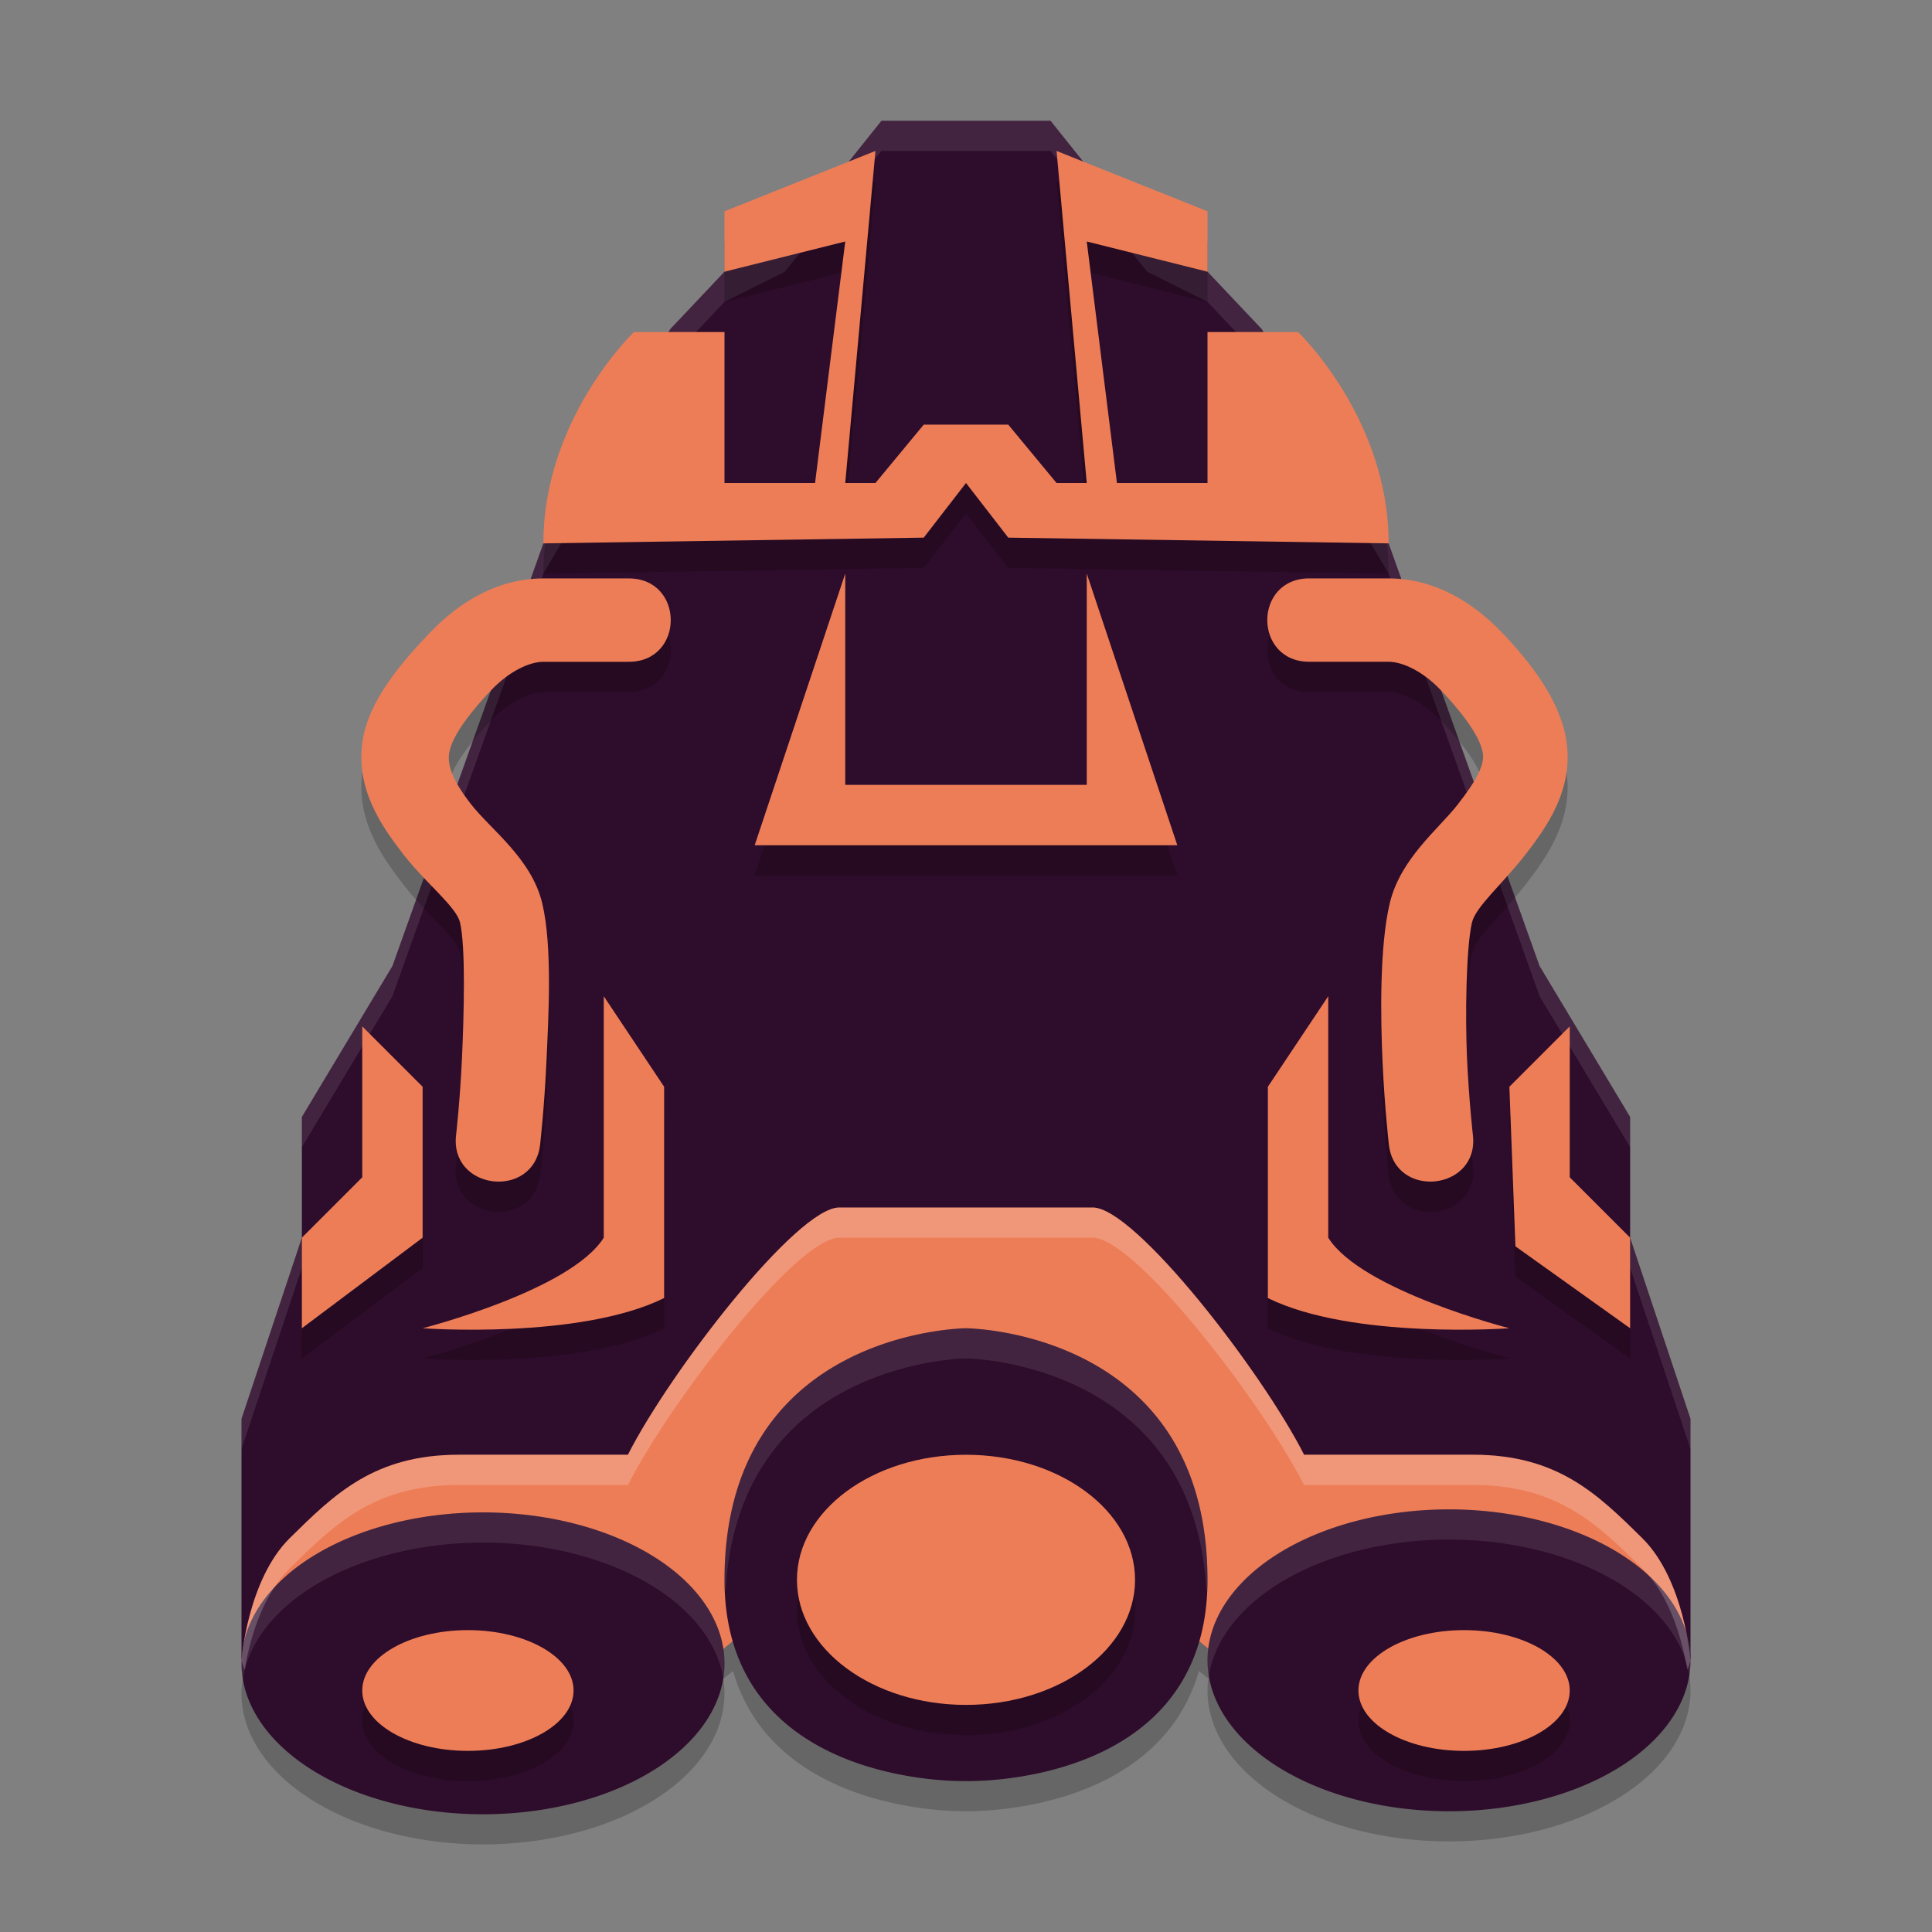<svg width="64" height="64" version="1.1" xmlns="http://www.w3.org/2000/svg">
 <rect width="100%" height="100%" fill="#808080" stroke="none"/>
 <path d="m27.801 41c-1.4 0-5.6 5.43-7 8.191h-5.602c-2.8 0-4.124 1.306-5.6 2.762-0.946 0.933-1.322 2.405-1.48 3.293a8 5 0 0 0-0.014 0.062c-0.018 0.104-0.045 0.211-0.057 0.293a8 5 0 0 0-0.039 0.314c-0.001 0.012-0.01 0.084-0.01 0.084s0.004 0.019 0.004 0.021a8 5 0 0 0-0.004 0.078 8 5 0 0 0 8 5 8 5 0 0 0 8-5 8 5 0 0 0-0.037-0.486c0.105-0.086 0.23-0.181 0.32-0.258 1.397 4.821 7.717 4.645 7.717 4.645s6.32 0.176 7.717-4.645c0.088 0.074 0.209 0.167 0.311 0.25a8 5 0 0 0-0.027 0.395 8 5 0 0 0 8 5 8 5 0 0 0 8-5 8 5 0 0 0-0.178-1.033c-0.188-0.902-0.567-2.171-1.422-3.014-1.476-1.456-2.8-2.762-5.6-2.762h-5.602c-1.4-2.762-5.6-8.191-7-8.191h-8.398z" style="opacity:.2"/>
 <path d="M 29.2,4 26,8 24,9 22.2,10.905 18,18 13,32 10,37 v 4 l -2,6 v 8 L 19.4,53.714 32,43 44.6,53.714 56,55 V 47 L 54,41 V 37 L 51,32 46,18 41.8,10.905 40,9 38,8 34.8,4 Z" style="fill:#2e0c2b"/>
 <path d="m29.199 4-3.199 4-2 1-1.801 1.904-4.199 7.096-5 14-3 5v1l3-5 5-14 4.199-7.096 1.801-1.904 2-1 3.199-4h5.602l3.199 4 2 1 1.801 1.904 4.199 7.096 5 14 3 5v-1l-3-5-5-14-4.199-7.096-1.801-1.904-2-1-3.199-4h-5.602zm-19.199 37-2 6v1l2-6v-1zm44 0v1l2 6v-1l-2-6z" style="fill:#ffffff;opacity:.1"/>
 <path d="m27.8 40c-1.4 0-5.6 5.429-7 8.19h-5.6c-2.8 0-4.124 1.306-5.6 2.762-1.4 1.381-1.6 4.048-1.6 4.048s0.2 2.857 8.6 2.857c4.2 0 8.4-4.143 8.4-4.143h14s4.2 4.143 8.4 4.143c8.4 0 8.6-2.857 8.6-2.857s-0.2-2.667-1.6-4.048c-1.476-1.456-2.8-2.762-5.6-2.762h-5.6c-1.4-2.762-5.6-8.19-7-8.19z" style="fill:#ed7d57"/>
 <path d="m32 44s-8 0.048-8 8.334c0 6.905 8 6.666 8 6.666s8 0.239 8-6.666c0-8.286-8-8.334-8-8.334zm16 6a8 5 0 0 0-8 5 8 5 0 0 0 8 5 8 5 0 0 0 8-5 8 5 0 0 0-8-5zm-32 0.1a8 5 0 0 0-8 5 8 5 0 0 0 8 5 8 5 0 0 0 8-5 8 5 0 0 0-8-5z" style="fill:#2e0c2b"/>
 <path d="m29 6-5 2v2l4-1-1 8h-3v-5h-3s-3 2.857-3 7l12.6-0.19 1.4-1.81 1.4 1.81 12.6 0.19c0-4.143-3-7-3-7h-3v5h-3l-1-8 4 1v-2l-5-2 1 11h-1l-1.6-1.933h-2.8l-1.6 1.933h-1zm-11 14.161c-1.519 0-2.793 0.793-3.741 1.78-0.947 0.987-2.024 2.24-2.24 3.552-0.27 1.639 0.641 2.905 1.364 3.835 0.724 0.931 1.73 1.706 1.855 2.228 0.194 0.811 0.129 3.132 0.064 4.528-0.065 1.396-0.194 2.519-0.194 2.519-0.212 1.831 2.572 2.144 2.784 0.313 0 0 0.138-1.209 0.208-2.705 0.069-1.496 0.204-3.862-0.138-5.291-0.355-1.482-1.715-2.452-2.355-3.274-0.64-0.822-0.79-1.317-0.726-1.71 0.101-0.615 0.834-1.493 1.413-2.096 0.578-0.603 1.246-0.917 1.706-0.917h2.8c1.893 0.026 1.893-2.788 0-2.762zm10-0.161-3 9h14l-3-9v7h-8zm15.4 0.16c-1.893-0.026-1.893 2.788 0 2.762l2.6 4.28e-4c0.461 7.6e-5 1.128 0.314 1.706 0.917 0.578 0.603 1.312 1.481 1.413 2.096 0.065 0.393-0.186 0.888-0.826 1.71-0.64 0.822-1.9 1.792-2.255 3.274-0.342 1.429-0.307 3.795-0.238 5.291 0.069 1.496 0.208 2.705 0.208 2.705 0.211 1.831 2.995 1.518 2.784-0.313 0 0-0.129-1.123-0.194-2.519-0.065-1.396-0.03-3.716 0.164-4.528 0.125-0.522 1.031-1.297 1.755-2.228 0.724-0.931 1.634-2.196 1.364-3.835-0.216-1.312-1.193-2.566-2.14-3.552-0.947-0.987-2.221-1.78-3.741-1.78zm-23.4 13.84v8c-1.097 1.751-6 3-6 3s5.2 0.381 8-1v-7zm24 0-2 3v7c2.8 1.381 8 1 8 1s-4.903-1.249-6-3zm-32 1v5l-2 2v3l4-3v-5zm40 0-2 2 0.2 5.286 3.8 2.714v-3l-2-2z" style="opacity:.2"/>
 <path d="m29 5-5 2v2l4-1-1 8h-3v-5h-3s-3 2.857-3 7l12.6-0.19 1.4-1.81 1.4 1.81 12.6 0.19c0-4.143-3-7-3-7h-3v5h-3l-1-8 4 1v-2l-5-2 1 11h-1l-1.6-1.933h-2.8l-1.6 1.933h-1zm-11 14.161c-1.519 0-2.793 0.793-3.741 1.78-0.947 0.987-2.024 2.24-2.24 3.552-0.27 1.639 0.641 2.905 1.364 3.835 0.724 0.931 1.73 1.706 1.855 2.228 0.194 0.811 0.129 3.132 0.064 4.528-0.065 1.396-0.194 2.519-0.194 2.519-0.212 1.831 2.572 2.144 2.784 0.313 0 0 0.138-1.209 0.208-2.705 0.069-1.496 0.204-3.862-0.138-5.291-0.355-1.482-1.715-2.452-2.355-3.274-0.64-0.822-0.79-1.317-0.726-1.71 0.101-0.615 0.834-1.493 1.413-2.096 0.578-0.603 1.246-0.917 1.706-0.917h2.8c1.893 0.026 1.893-2.788 0-2.762zm10-0.161-3 9h14l-3-9v7h-8zm15.4 0.16c-1.893-0.026-1.893 2.788 0 2.762l2.6 4.28e-4c0.461 7.6e-5 1.128 0.314 1.706 0.917 0.578 0.603 1.312 1.481 1.413 2.096 0.065 0.393-0.186 0.888-0.826 1.71-0.64 0.822-1.9 1.792-2.255 3.274-0.342 1.429-0.307 3.795-0.238 5.291 0.069 1.496 0.208 2.705 0.208 2.705 0.211 1.831 2.995 1.518 2.784-0.313 0 0-0.129-1.123-0.194-2.519-0.065-1.396-0.03-3.716 0.164-4.528 0.125-0.522 1.031-1.297 1.755-2.228 0.724-0.931 1.634-2.196 1.364-3.835-0.216-1.312-1.193-2.566-2.14-3.552-0.947-0.987-2.221-1.78-3.741-1.78zm-23.4 13.84v8c-1.097 1.751-6 3-6 3s5.2 0.381 8-1v-7zm24 0-2 3v7c2.8 1.381 8 1 8 1s-4.903-1.249-6-3zm-32 1v5l-2 2v3l4-3v-5zm40 0-2 2 0.2 5.286 3.8 2.714v-3l-2-2z" style="fill:#ed7d57"/>
 <path d="m32 49.192c-3.093 0-5.6 1.855-5.6 4.143s2.507 4.143 5.6 4.143 5.6-1.855 5.6-4.143-2.507-4.143-5.6-4.143zm16.5 5.809c-1.933 0-3.5 0.895-3.5 2s1.567 2 3.5 2 3.5-0.895 3.5-2-1.567-2-3.5-2zm-33 0c-1.933 0-3.5 0.895-3.5 2s1.567 2 3.5 2 3.5-0.895 3.5-2-1.567-2-3.5-2z" style="opacity:.2"/>
 <path d="m32 48.191c-3.093 0-5.6 1.855-5.6 4.143s2.507 4.143 5.6 4.143 5.6-1.855 5.6-4.143-2.507-4.143-5.6-4.143zm16.5 5.809c-1.933 0-3.5 0.895-3.5 2s1.567 2 3.5 2 3.5-0.895 3.5-2-1.567-2-3.5-2zm-33 0c-1.933 0-3.5 0.895-3.5 2s1.567 2 3.5 2 3.5-0.895 3.5-2-1.567-2-3.5-2z" style="fill:#ed7d57"/>
 <path d="m27.801 40c-1.4 0-5.6 5.43-7 8.191h-5.602c-2.8 0-4.124 1.306-5.6 2.762-1.4 1.381-1.6 4.047-1.6 4.047s0.028 0.133 0.105 0.312c0.151-0.878 0.526-2.404 1.494-3.359 1.476-1.456 2.8-2.762 5.6-2.762h5.602c1.4-2.762 5.6-8.191 7-8.191h8.398c1.4 0 5.6 5.43 7 8.191h5.602c2.8 0 4.124 1.306 5.6 2.762 0.968 0.955 1.343 2.482 1.494 3.359 0.078-0.18 0.105-0.312 0.105-0.312s-0.2-2.666-1.6-4.047c-1.476-1.456-2.8-2.762-5.6-2.762h-5.602c-1.4-2.762-5.6-8.191-7-8.191h-8.398z" style="fill:#ffffff;opacity:.2"/>
 <path d="m32 44s-8 0.048-8 8.334c0 0.161 0.025 0.3 0.033 0.453 0.357-7.719 7.967-7.787 7.967-7.787s7.609 0.068 7.967 7.787c0.009-0.154 0.033-0.292 0.033-0.453 0-8.286-8-8.334-8-8.334zm16 6a8 5 0 0 0-8 5 8 5 0 0 0 0.045 0.521 8 5 0 0 1 7.955-4.521 8 5 0 0 1 7.955 4.48 8 5 0 0 0 0.045-0.48 8 5 0 0 0-8-5zm-32 0.1a8 5 0 0 0-8 5 8 5 0 0 0 0.045 0.521 8 5 0 0 1 7.955-4.521 8 5 0 0 1 7.955 4.48 8 5 0 0 0 0.045-0.48 8 5 0 0 0-8-5z" style="fill:#ffffff;opacity:.1"/>
</svg>
